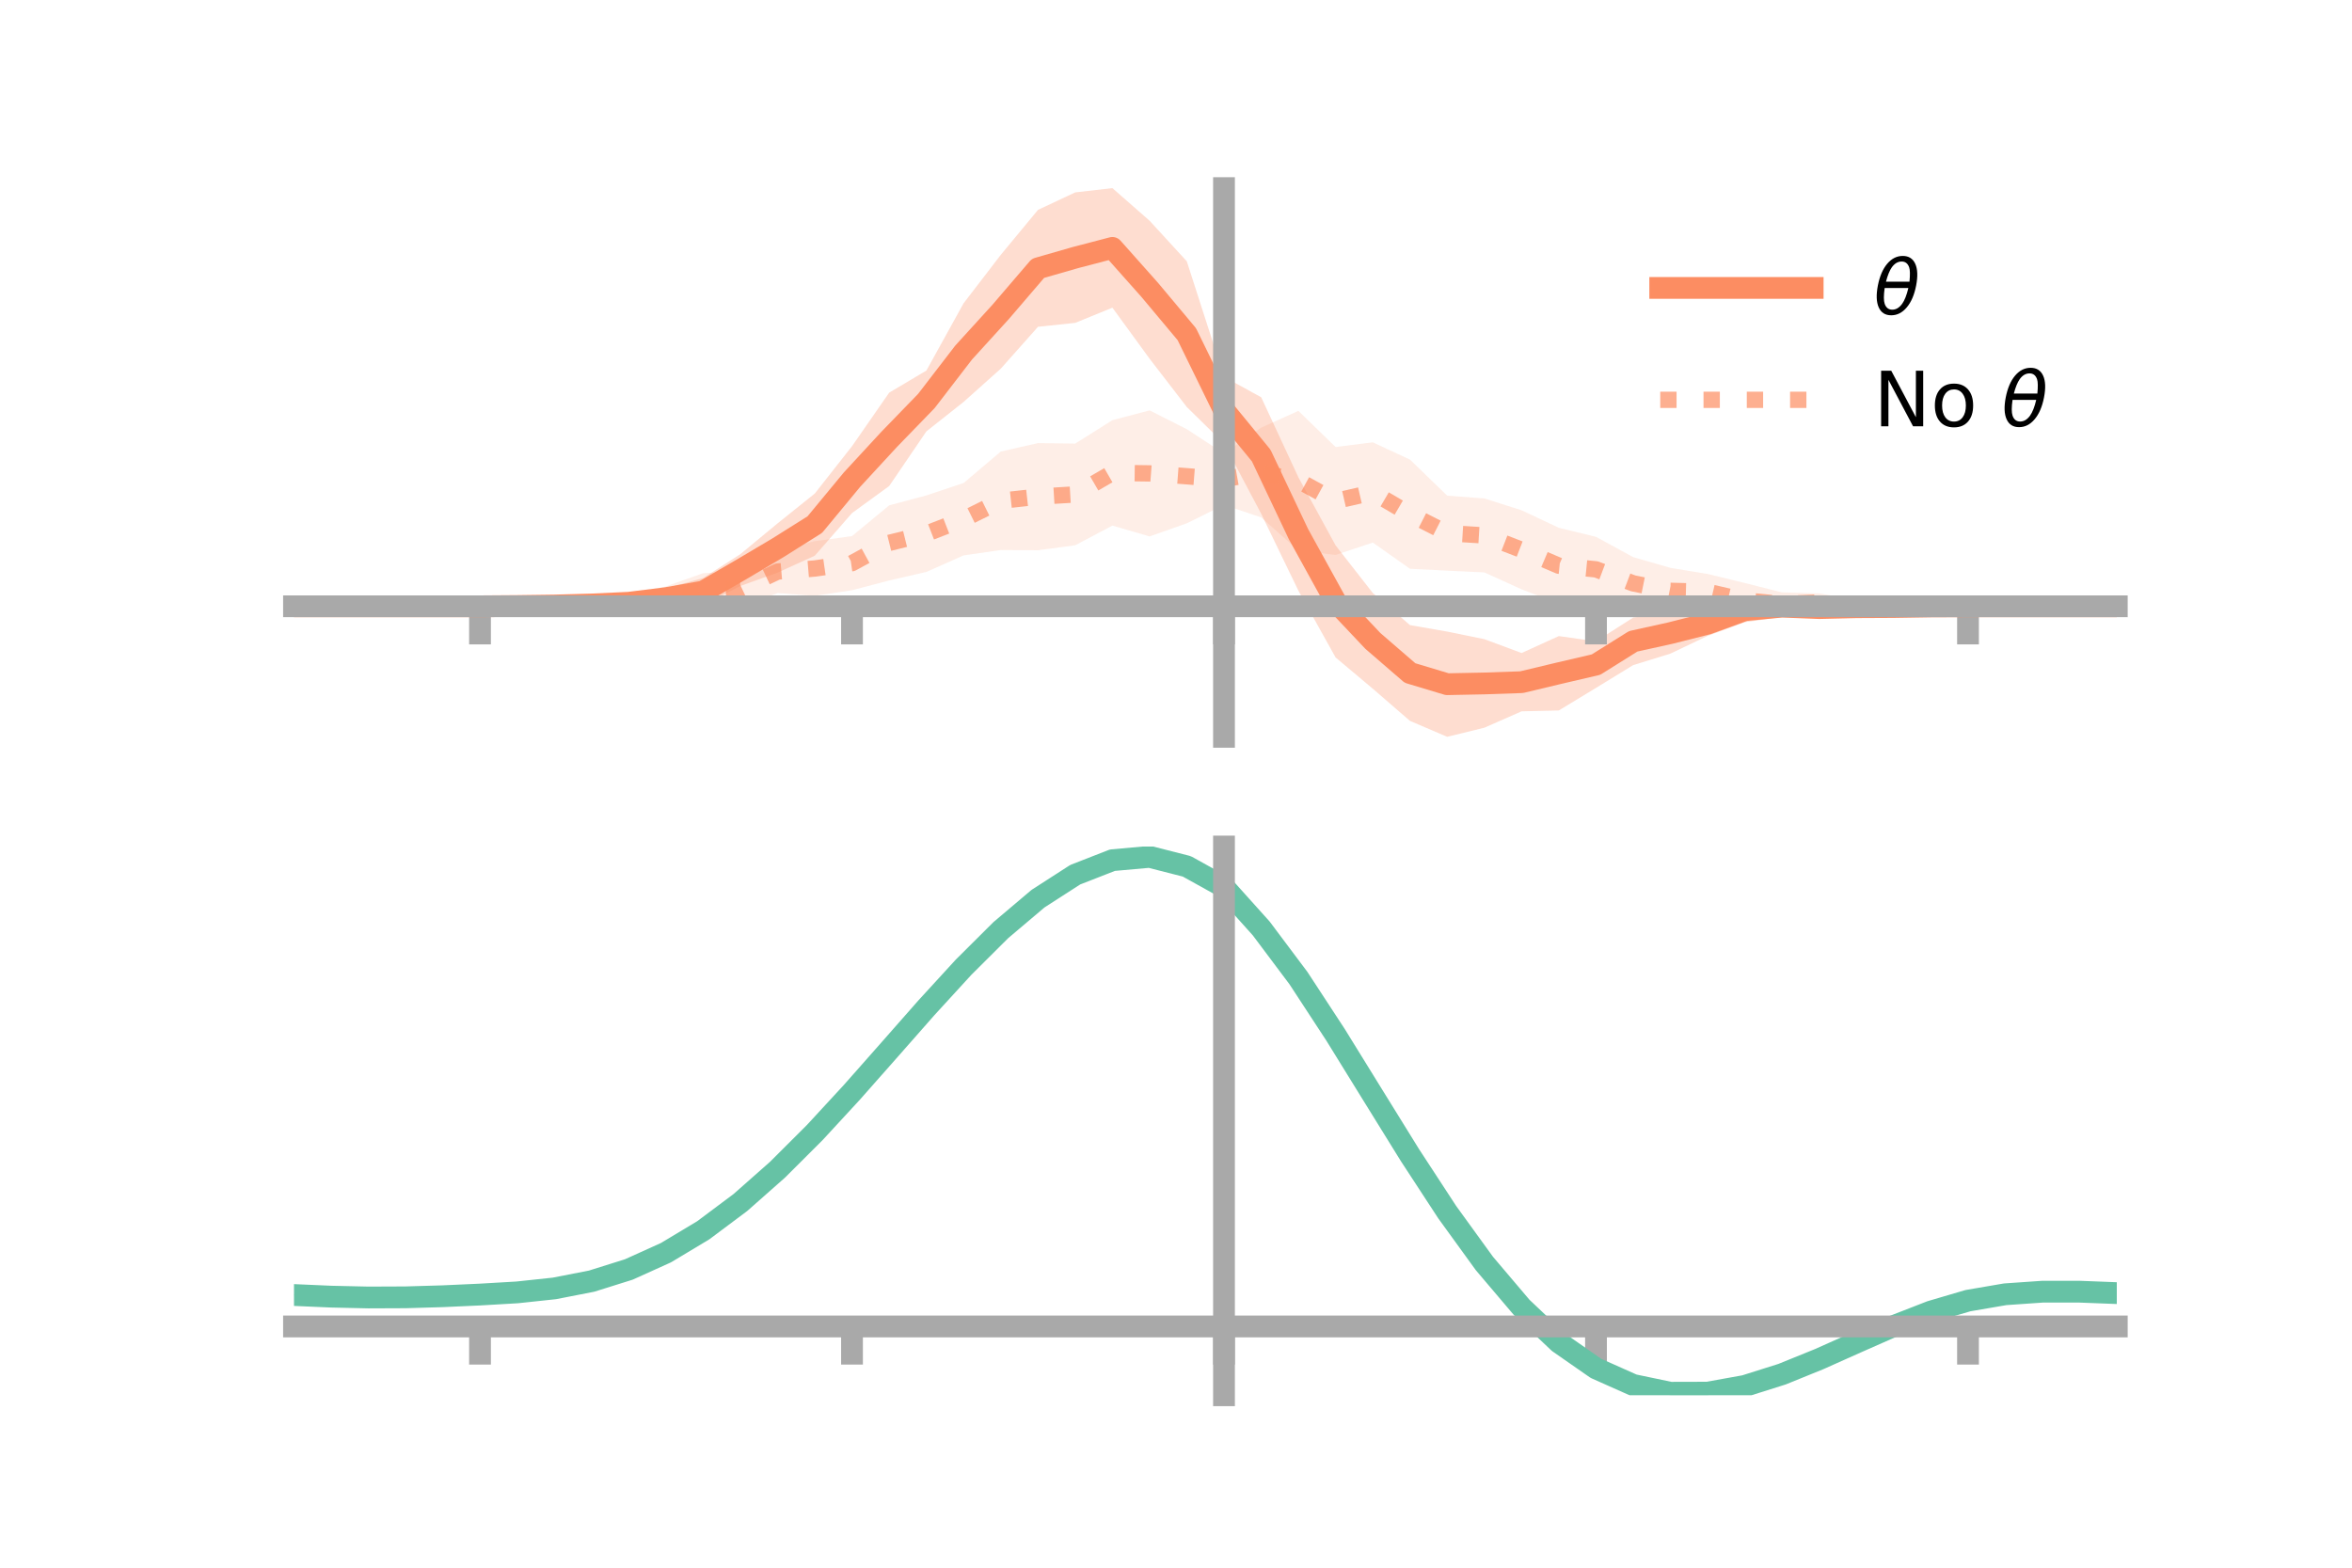 <?xml version="1.0" encoding="utf-8" standalone="no"?>
<!DOCTYPE svg PUBLIC "-//W3C//DTD SVG 1.1//EN"
  "http://www.w3.org/Graphics/SVG/1.1/DTD/svg11.dtd">
<!-- Created with matplotlib (https://matplotlib.org/) -->
<svg height="144pt" version="1.1" viewBox="0 0 216 144" width="216pt" xmlns="http://www.w3.org/2000/svg" xmlns:xlink="http://www.w3.org/1999/xlink">
 <defs>
  <style type="text/css">*{stroke-linecap:butt;stroke-linejoin:round;}</style>
 </defs>
 <g id="figure_1">
  <g id="patch_1">
   <path d="M 0 144 
L 216 144 
L 216 0 
L 0 0 
z
" style="fill:none;"/>
  </g>
  <g id="axes_1">
   <g id="patch_2">
    <path d="M 27 67.68 
L 194.4 67.68 
L 194.4 17.28 
L 27 17.28 
z
" style="fill:none;"/>
   </g>
   <g id="PolyCollection_1">
    <path clip-path="url(#p2921fc7c02)" d="M 27 55.691 
L 27 55.691 
L 30.416 55.691 
L 33.833 55.691 
L 37.249 55.691 
L 40.665 55.691 
L 44.082 55.691 
L 47.498 55.559 
L 50.914 55.421 
L 54.331 55.129 
L 57.747 54.671 
L 61.163 54.045 
L 64.58 53.089 
L 67.996 50.898 
L 71.412 48.073 
L 74.829 45.332 
L 78.245 40.987 
L 81.661 36.066 
L 85.078 34.036 
L 88.494 27.857 
L 91.91 23.406 
L 95.327 19.277 
L 98.743 17.673 
L 102.159 17.28 
L 105.576 20.277 
L 108.992 24.003 
L 112.408 34.612 
L 115.824 36.491 
L 119.241 43.842 
L 122.657 50.097 
L 126.073 54.47 
L 129.49 57.419 
L 132.906 58.014 
L 136.322 58.712 
L 139.739 59.983 
L 143.155 58.428 
L 146.571 58.909 
L 149.988 56.726 
L 153.404 56.27 
L 156.82 56.168 
L 160.237 54.941 
L 163.653 54.777 
L 167.069 55.274 
L 170.486 55.386 
L 173.902 55.549 
L 177.318 55.599 
L 180.735 55.691 
L 184.151 55.691 
L 187.567 55.691 
L 190.984 55.691 
L 194.4 55.691 
L 194.4 55.691 
L 194.4 55.691 
L 190.984 55.691 
L 187.567 55.691 
L 184.151 55.691 
L 180.735 55.691 
L 177.318 55.809 
L 173.902 55.969 
L 170.486 56.166 
L 167.069 56.439 
L 163.653 56.669 
L 160.237 57.152 
L 156.82 58.411 
L 153.404 60.039 
L 149.988 61.093 
L 146.571 63.187 
L 143.155 65.26 
L 139.739 65.339 
L 136.322 66.843 
L 132.906 67.68 
L 129.49 66.219 
L 126.073 63.262 
L 122.657 60.392 
L 119.241 54.256 
L 115.824 47.191 
L 112.408 40.74 
L 108.992 37.386 
L 105.576 32.951 
L 102.159 28.262 
L 98.743 29.657 
L 95.327 30.017 
L 91.91 33.862 
L 88.494 36.919 
L 85.078 39.623 
L 81.661 44.643 
L 78.245 47.129 
L 74.829 51.043 
L 71.412 52.598 
L 67.996 53.822 
L 64.58 55.596 
L 61.163 55.841 
L 57.747 56.061 
L 54.331 55.919 
L 50.914 55.819 
L 47.498 55.773 
L 44.082 55.691 
L 40.665 55.691 
L 37.249 55.691 
L 33.833 55.691 
L 30.416 55.691 
L 27 55.691 
z
" style="fill:#fc8d62;fill-opacity:0.3;"/>
   </g>
   <g id="PolyCollection_2">
    <path clip-path="url(#p2921fc7c02)" d="M 27 55.691 
L 27 55.691 
L 30.416 55.691 
L 33.833 55.691 
L 37.249 55.691 
L 40.665 55.691 
L 44.082 55.691 
L 47.498 55.547 
L 50.914 55.346 
L 54.331 55.023 
L 57.747 54.62 
L 61.163 53.857 
L 64.58 52.649 
L 67.996 52.471 
L 71.412 50.519 
L 74.829 49.712 
L 78.245 49.243 
L 81.661 46.418 
L 85.078 45.505 
L 88.494 44.368 
L 91.91 41.476 
L 95.327 40.701 
L 98.743 40.746 
L 102.159 38.596 
L 105.576 37.696 
L 108.992 39.423 
L 112.408 41.655 
L 115.824 39.282 
L 119.241 37.74 
L 122.657 41.062 
L 126.073 40.629 
L 129.49 42.219 
L 132.906 45.528 
L 136.322 45.785 
L 139.739 46.873 
L 143.155 48.478 
L 146.571 49.312 
L 149.988 51.176 
L 153.404 52.161 
L 156.82 52.719 
L 160.237 53.552 
L 163.653 54.414 
L 167.069 54.506 
L 170.486 55.122 
L 173.902 55.337 
L 177.318 55.62 
L 180.735 55.691 
L 184.151 55.691 
L 187.567 55.691 
L 190.984 55.691 
L 194.4 55.691 
L 194.4 55.691 
L 194.4 55.691 
L 190.984 55.691 
L 187.567 55.691 
L 184.151 55.691 
L 180.735 55.691 
L 177.318 55.802 
L 173.902 55.981 
L 170.486 56.117 
L 167.069 56.174 
L 163.653 56.567 
L 160.237 56.742 
L 156.82 56 
L 153.404 56.382 
L 149.988 55.993 
L 146.571 55.283 
L 143.155 55.446 
L 139.739 54.133 
L 136.322 52.579 
L 132.906 52.416 
L 129.49 52.247 
L 126.073 49.837 
L 122.657 50.974 
L 119.241 50.565 
L 115.824 47.53 
L 112.408 46.376 
L 108.992 48.068 
L 105.576 49.273 
L 102.159 48.278 
L 98.743 50.085 
L 95.327 50.543 
L 91.91 50.523 
L 88.494 51.017 
L 85.078 52.534 
L 81.661 53.319 
L 78.245 54.216 
L 74.829 54.728 
L 71.412 54.479 
L 67.996 55.762 
L 64.58 55.88 
L 61.163 55.802 
L 57.747 56.169 
L 54.331 56.149 
L 50.914 55.937 
L 47.498 55.775 
L 44.082 55.691 
L 40.665 55.691 
L 37.249 55.691 
L 33.833 55.691 
L 30.416 55.691 
L 27 55.691 
z
" style="fill:#fc8d62;fill-opacity:0.15;"/>
   </g>
   <g id="matplotlib.axis_1">
    <g id="xtick_1">
     <g id="line2d_1">
      <defs>
       <path d="M 0 0 
L 0 3.5 
" id="m501ca620f5" style="stroke:#a9a9a9;stroke-width:2;"/>
      </defs>
      <g>
       <use style="fill:#a9a9a9;stroke:#a9a9a9;stroke-width:2;" x="44.082" xlink:href="#m501ca620f5" y="55.691"/>
      </g>
     </g>
    </g>
    <g id="xtick_2">
     <g id="line2d_2">
      <g>
       <use style="fill:#a9a9a9;stroke:#a9a9a9;stroke-width:2;" x="78.245" xlink:href="#m501ca620f5" y="55.691"/>
      </g>
     </g>
    </g>
    <g id="xtick_3">
     <g id="line2d_3">
      <g>
       <use style="fill:#a9a9a9;stroke:#a9a9a9;stroke-width:2;" x="112.408" xlink:href="#m501ca620f5" y="55.691"/>
      </g>
     </g>
    </g>
    <g id="xtick_4">
     <g id="line2d_4">
      <g>
       <use style="fill:#a9a9a9;stroke:#a9a9a9;stroke-width:2;" x="146.571" xlink:href="#m501ca620f5" y="55.691"/>
      </g>
     </g>
    </g>
    <g id="xtick_5">
     <g id="line2d_5">
      <g>
       <use style="fill:#a9a9a9;stroke:#a9a9a9;stroke-width:2;" x="180.735" xlink:href="#m501ca620f5" y="55.691"/>
      </g>
     </g>
    </g>
   </g>
   <g id="matplotlib.axis_2"/>
   <g id="line2d_6">
    <path clip-path="url(#p2921fc7c02)" d="M 27 55.691 
L 30.416 55.691 
L 33.833 55.691 
L 37.249 55.691 
L 40.665 55.691 
L 44.082 55.691 
L 47.498 55.666 
L 50.914 55.62 
L 54.331 55.524 
L 57.747 55.366 
L 61.163 54.943 
L 64.58 54.342 
L 67.996 52.36 
L 71.412 50.336 
L 74.829 48.188 
L 78.245 44.058 
L 81.661 40.355 
L 85.078 36.83 
L 88.494 32.388 
L 91.91 28.634 
L 95.327 24.647 
L 98.743 23.665 
L 102.159 22.771 
L 105.576 26.614 
L 108.992 30.694 
L 112.408 37.676 
L 115.824 41.841 
L 119.241 49.049 
L 122.657 55.245 
L 126.073 58.866 
L 129.49 61.819 
L 132.906 62.847 
L 136.322 62.778 
L 139.739 62.661 
L 143.155 61.844 
L 146.571 61.048 
L 149.988 58.909 
L 153.404 58.154 
L 156.82 57.289 
L 160.237 56.047 
L 163.653 55.723 
L 167.069 55.857 
L 170.486 55.776 
L 173.902 55.759 
L 177.318 55.704 
L 180.735 55.691 
L 184.151 55.691 
L 187.567 55.691 
L 190.984 55.691 
L 194.4 55.691 
" style="fill:none;stroke:#fc8d62;stroke-linecap:square;stroke-width:2;"/>
   </g>
   <g id="line2d_7">
    <path clip-path="url(#p2921fc7c02)" d="M 27 55.691 
L 30.416 55.691 
L 33.833 55.691 
L 37.249 55.691 
L 40.665 55.691 
L 44.082 55.691 
L 47.498 55.661 
L 50.914 55.642 
L 54.331 55.586 
L 57.747 55.395 
L 61.163 54.829 
L 64.58 54.264 
L 67.996 54.116 
L 71.412 52.499 
L 74.829 52.22 
L 78.245 51.73 
L 81.661 49.868 
L 85.078 49.02 
L 88.494 47.693 
L 91.91 45.999 
L 95.327 45.622 
L 98.743 45.416 
L 102.159 43.437 
L 105.576 43.484 
L 108.992 43.746 
L 112.408 44.015 
L 115.824 43.406 
L 119.241 44.153 
L 122.657 46.018 
L 126.073 45.233 
L 129.49 47.233 
L 132.906 48.972 
L 136.322 49.182 
L 139.739 50.503 
L 143.155 51.962 
L 146.571 52.298 
L 149.988 53.584 
L 153.404 54.272 
L 156.82 54.359 
L 160.237 55.147 
L 163.653 55.49 
L 167.069 55.34 
L 170.486 55.619 
L 173.902 55.659 
L 177.318 55.711 
L 180.735 55.691 
L 184.151 55.691 
L 187.567 55.691 
L 190.984 55.691 
L 194.4 55.691 
" style="fill:none;stroke:#fc8d62;stroke-dasharray:1.5,2.475;stroke-dashoffset:0;stroke-opacity:0.7;stroke-width:1.5;"/>
   </g>
   <g id="patch_3">
    <path d="M 112.408 67.68 
L 112.408 17.28 
" style="fill:none;stroke:#a9a9a9;stroke-linecap:square;stroke-linejoin:miter;stroke-width:2;"/>
   </g>
   <g id="patch_4">
    <path d="M 194.4 67.68 
L 194.4 17.28 
" style="fill:none;"/>
   </g>
   <g id="patch_5">
    <path d="M 27 55.691 
L 194.4 55.691 
" style="fill:none;stroke:#a9a9a9;stroke-linecap:square;stroke-linejoin:miter;stroke-width:2;"/>
   </g>
   <g id="patch_6">
    <path d="M 27 17.28 
L 194.4 17.28 
" style="fill:none;"/>
   </g>
   <g id="legend_1">
    <g id="line2d_8">
     <path d="M 152.47 26.449 
L 166.47 26.449 
" style="fill:none;stroke:#fc8d62;stroke-linecap:square;stroke-width:2;"/>
    </g>
    <g id="line2d_9"/>
    <g id="text_1">
     <!-- $\theta$ -->
     <g transform="translate(172.07 28.899)scale(0.07 -0.07)">
      <defs>
       <path d="M 45.516 34.672 
L 14.453 34.672 
Q 12.359 20.062 14.5 13.875 
Q 17.188 6.25 24.469 6.25 
Q 31.781 6.25 37.359 13.922 
Q 42.234 20.656 45.516 34.672 
z
M 47.016 42.969 
Q 48.344 56.844 46.625 61.719 
Q 43.953 69.438 36.766 69.438 
Q 29.297 69.438 23.828 61.812 
Q 19.531 55.672 16.156 42.969 
z
M 38.188 76.766 
Q 49.906 76.766 54.594 66.406 
Q 59.281 56.109 55.719 37.844 
Q 52.203 19.625 43.453 9.281 
Q 34.766 -1.125 23.047 -1.125 
Q 11.281 -1.125 6.641 9.281 
Q 2 19.625 5.516 37.844 
Q 9.078 56.109 17.719 66.406 
Q 26.422 76.766 38.188 76.766 
z
" id="DejaVuSans-Oblique-952"/>
      </defs>
      <use transform="translate(0 0.234)" xlink:href="#DejaVuSans-Oblique-952"/>
     </g>
    </g>
    <g id="line2d_10">
     <path d="M 152.47 36.724 
L 166.47 36.724 
" style="fill:none;stroke:#fc8d62;stroke-dasharray:1.5,2.475;stroke-dashoffset:0;stroke-opacity:0.7;stroke-width:1.5;"/>
    </g>
    <g id="line2d_11"/>
    <g id="text_2">
     <!-- No $\theta$ -->
     <g transform="translate(172.07 39.174)scale(0.07 -0.07)">
      <defs>
       <path d="M 9.812 72.906 
L 23.094 72.906 
L 55.422 11.922 
L 55.422 72.906 
L 64.984 72.906 
L 64.984 0 
L 51.703 0 
L 19.391 60.984 
L 19.391 0 
L 9.812 0 
z
" id="DejaVuSans-78"/>
       <path d="M 30.609 48.391 
Q 23.391 48.391 19.188 42.75 
Q 14.984 37.109 14.984 27.297 
Q 14.984 17.484 19.156 11.844 
Q 23.344 6.203 30.609 6.203 
Q 37.797 6.203 41.984 11.859 
Q 46.188 17.531 46.188 27.297 
Q 46.188 37.016 41.984 42.703 
Q 37.797 48.391 30.609 48.391 
z
M 30.609 56 
Q 42.328 56 49.016 48.375 
Q 55.719 40.766 55.719 27.297 
Q 55.719 13.875 49.016 6.219 
Q 42.328 -1.422 30.609 -1.422 
Q 18.844 -1.422 12.172 6.219 
Q 5.516 13.875 5.516 27.297 
Q 5.516 40.766 12.172 48.375 
Q 18.844 56 30.609 56 
z
" id="DejaVuSans-111"/>
       <path id="DejaVuSans-32"/>
      </defs>
      <use transform="translate(0 0.234)" xlink:href="#DejaVuSans-78"/>
      <use transform="translate(74.805 0.234)" xlink:href="#DejaVuSans-111"/>
      <use transform="translate(135.986 0.234)" xlink:href="#DejaVuSans-32"/>
      <use transform="translate(167.773 0.234)" xlink:href="#DejaVuSans-Oblique-952"/>
     </g>
    </g>
   </g>
  </g>
  <g id="axes_2">
   <g id="patch_7">
    <path d="M 27 128.16 
L 194.4 128.16 
L 194.4 77.76 
L 27 77.76 
z
" style="fill:none;"/>
   </g>
   <g id="PolyCollection_3">
    <path clip-path="url(#p52333b7d30)" d="M 27 119.005 
L 27 118.904 
L 30.416 119.06 
L 33.833 119.139 
L 37.249 119.119 
L 40.665 119.007 
L 44.082 118.839 
L 47.498 118.628 
L 50.914 118.25 
L 54.331 117.57 
L 57.747 116.479 
L 61.163 114.905 
L 64.58 112.812 
L 67.996 110.202 
L 71.412 107.115 
L 74.829 103.624 
L 78.245 99.835 
L 81.661 95.879 
L 85.078 91.911 
L 88.494 88.099 
L 91.91 84.625 
L 95.327 81.674 
L 98.743 79.43 
L 102.159 78.07 
L 105.576 77.76 
L 108.992 78.648 
L 112.408 80.581 
L 115.824 84.44 
L 119.241 89.071 
L 122.657 94.378 
L 126.073 100.002 
L 129.49 105.616 
L 132.906 110.938 
L 136.322 115.735 
L 139.739 119.828 
L 143.155 123.097 
L 146.571 125.486 
L 149.988 127.001 
L 153.404 127.702 
L 156.82 127.685 
L 160.237 127.073 
L 163.653 126.007 
L 167.069 124.645 
L 170.486 123.145 
L 173.902 121.668 
L 177.318 120.364 
L 180.735 119.377 
L 184.151 118.802 
L 187.567 118.572 
L 190.984 118.579 
L 194.4 118.719 
L 194.4 118.84 
L 194.4 118.84 
L 190.984 118.718 
L 187.567 118.726 
L 184.151 118.969 
L 180.735 119.564 
L 177.318 120.587 
L 173.902 121.944 
L 170.486 123.482 
L 167.069 125.04 
L 163.653 126.448 
L 160.237 127.54 
L 156.82 128.158 
L 153.404 128.16 
L 149.988 127.433 
L 146.571 125.901 
L 143.155 123.532 
L 139.739 120.339 
L 136.322 116.375 
L 132.906 111.743 
L 129.49 106.606 
L 126.073 101.181 
L 122.657 95.742 
L 119.241 90.604 
L 115.824 86.117 
L 112.408 82.37 
L 108.992 80.51 
L 105.576 79.654 
L 102.159 79.955 
L 98.743 81.265 
L 95.327 83.422 
L 91.91 86.254 
L 88.494 89.583 
L 85.078 93.232 
L 81.661 97.027 
L 78.245 100.807 
L 74.829 104.425 
L 71.412 107.759 
L 67.996 110.71 
L 64.58 113.21 
L 61.163 115.22 
L 57.747 116.737 
L 54.331 117.79 
L 50.914 118.443 
L 47.498 118.797 
L 44.082 118.983 
L 40.665 119.126 
L 37.249 119.214 
L 33.833 119.221 
L 30.416 119.146 
L 27 119.005 
z
" style="fill:#66c2a5;fill-opacity:0.3;"/>
   </g>
   <g id="matplotlib.axis_3">
    <g id="xtick_6">
     <g id="line2d_12">
      <g>
       <use style="fill:#a9a9a9;stroke:#a9a9a9;stroke-width:2;" x="44.082" xlink:href="#m501ca620f5" y="121.842"/>
      </g>
     </g>
    </g>
    <g id="xtick_7">
     <g id="line2d_13">
      <g>
       <use style="fill:#a9a9a9;stroke:#a9a9a9;stroke-width:2;" x="78.245" xlink:href="#m501ca620f5" y="121.842"/>
      </g>
     </g>
    </g>
    <g id="xtick_8">
     <g id="line2d_14">
      <g>
       <use style="fill:#a9a9a9;stroke:#a9a9a9;stroke-width:2;" x="112.408" xlink:href="#m501ca620f5" y="121.842"/>
      </g>
     </g>
    </g>
    <g id="xtick_9">
     <g id="line2d_15">
      <g>
       <use style="fill:#a9a9a9;stroke:#a9a9a9;stroke-width:2;" x="146.571" xlink:href="#m501ca620f5" y="121.842"/>
      </g>
     </g>
    </g>
    <g id="xtick_10">
     <g id="line2d_16">
      <g>
       <use style="fill:#a9a9a9;stroke:#a9a9a9;stroke-width:2;" x="180.735" xlink:href="#m501ca620f5" y="121.842"/>
      </g>
     </g>
    </g>
   </g>
   <g id="matplotlib.axis_4"/>
   <g id="line2d_17">
    <path clip-path="url(#p52333b7d30)" d="M 27 118.954 
L 30.416 119.103 
L 33.833 119.18 
L 37.249 119.166 
L 40.665 119.066 
L 44.082 118.911 
L 47.498 118.712 
L 50.914 118.347 
L 54.331 117.68 
L 57.747 116.608 
L 61.163 115.063 
L 64.58 113.011 
L 67.996 110.456 
L 71.412 107.437 
L 74.829 104.025 
L 78.245 100.321 
L 81.661 96.453 
L 85.078 92.571 
L 88.494 88.841 
L 91.91 85.439 
L 95.327 82.548 
L 98.743 80.347 
L 102.159 79.013 
L 105.576 78.707 
L 108.992 79.579 
L 112.408 81.476 
L 115.824 85.279 
L 119.241 89.837 
L 122.657 95.06 
L 126.073 100.591 
L 129.49 106.111 
L 132.906 111.341 
L 136.322 116.055 
L 139.739 120.083 
L 143.155 123.315 
L 146.571 125.693 
L 149.988 127.217 
L 153.404 127.931 
L 156.82 127.922 
L 160.237 127.306 
L 163.653 126.228 
L 167.069 124.842 
L 170.486 123.314 
L 173.902 121.806 
L 177.318 120.476 
L 180.735 119.471 
L 184.151 118.886 
L 187.567 118.649 
L 190.984 118.648 
L 194.4 118.78 
" style="fill:none;stroke:#66c2a5;stroke-linecap:square;stroke-width:2;"/>
   </g>
   <g id="patch_8">
    <path d="M 112.408 128.16 
L 112.408 77.76 
" style="fill:none;stroke:#a9a9a9;stroke-linecap:square;stroke-linejoin:miter;stroke-width:2;"/>
   </g>
   <g id="patch_9">
    <path d="M 194.4 128.16 
L 194.4 77.76 
" style="fill:none;"/>
   </g>
   <g id="patch_10">
    <path d="M 27 121.842 
L 194.4 121.842 
" style="fill:none;stroke:#a9a9a9;stroke-linecap:square;stroke-linejoin:miter;stroke-width:2;"/>
   </g>
   <g id="patch_11">
    <path d="M 27 77.76 
L 194.4 77.76 
" style="fill:none;"/>
   </g>
  </g>
 </g>
 <defs>
  <clipPath id="p2921fc7c02">
   <rect height="50.4" width="167.4" x="27" y="17.28"/>
  </clipPath>
  <clipPath id="p52333b7d30">
   <rect height="50.4" width="167.4" x="27" y="77.76"/>
  </clipPath>
 </defs>
</svg>
